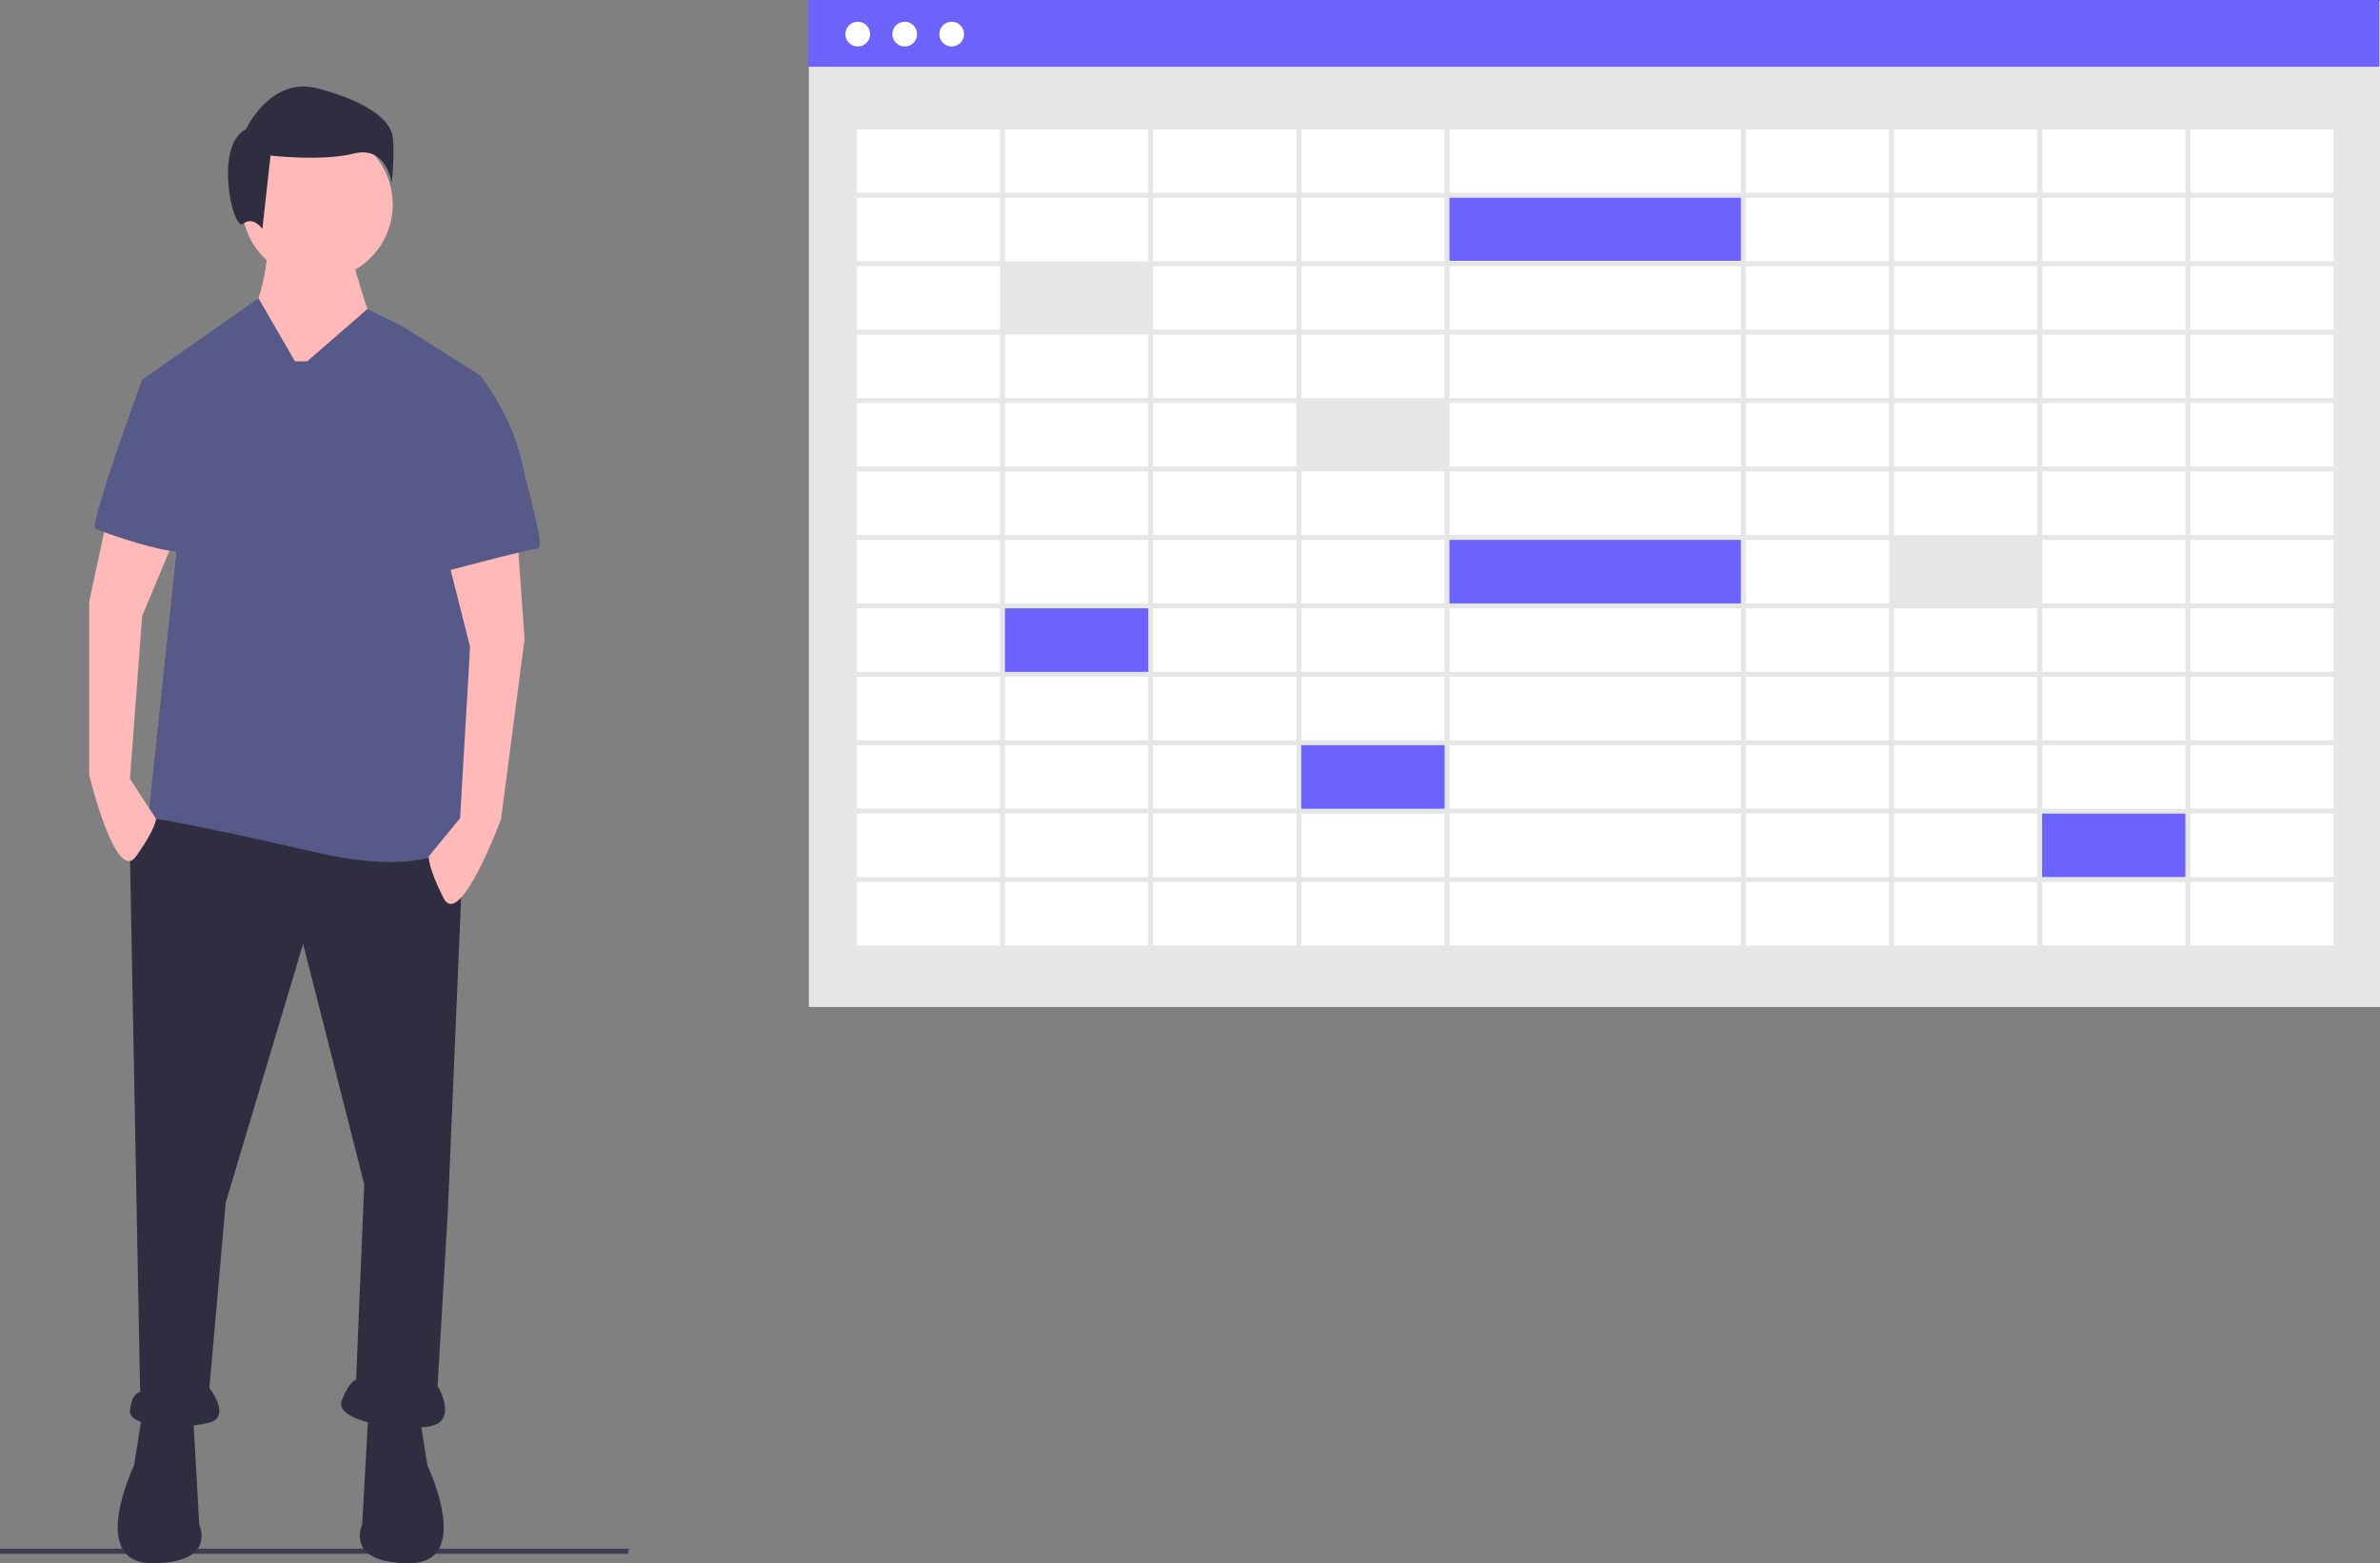 <svg xmlns="http://www.w3.org/2000/svg" id="a120a2c5-c99d-4e41-8f76-3ae6a97ef94f" data-name="Layer 1" viewBox="0 0 976.622 641.533"><rect x="0" y="0" width="976.622" height="641.533" fill="#808080" stroke="none"/><path fill="#e6e6e6" d="M331.897.365h644.725v412.91H331.897z"/><path fill="#fff" d="M350.333 52.155h607.853v336.693H350.333z"/><path fill="#6c63ff" d="M331.622 0h644.725v27.39H331.622z"/><circle cx="351.976" cy="14.003" r="5.077" fill="#fff"/><circle cx="371.246" cy="14.003" r="5.077" fill="#fff"/><circle cx="390.515" cy="14.003" r="5.077" fill="#fff"/><path fill="#e6e6e6" d="M410.569 109.068h61v27h-61z"/><path fill="#e6e6e6" d="M532.569 165.068h61v27h-61z"/><path fill="#6c63ff" d="M410.569 249.068h61v27h-61z"/><path fill="#6c63ff" d="M532.569 305.068h61v27h-61z"/><path fill="#6c63ff" d="M836.569 333.068h61v27h-61z"/><path fill="#e6e6e6" d="M775.569 221.068h61v27h-61z"/><path fill="#6c63ff" d="M593.569 221.068h122v27h-122z"/><path fill="#6c63ff" d="M593.569 80.068h122v27h-122z"/><path fill="#e6e6e6" d="M461.258 180.301v339h610v-339zm608 28.084h-58.8V182.3h58.8zm-362.8 196.583v-26.083h119.6v26.083zm119.6 2v26.083h-119.6v-26.083zm0-112.333v26.083h-119.6v-26.083zm-119.6-2V266.55h119.6v26.084zm0 56.166v-26.083h119.6V348.8zm119.6 2v26.084h-119.6V350.8zm-121.6-30.083h-58.8v-26.083h58.8zm0 2V348.8h-58.8v-26.083zm0 28.083v26.084h-58.8V350.8zm0 28.084v26.083h-58.8v-26.083zm123.6 0h58.8v26.083h-58.8zm0-2V350.8h58.8v26.084zm0-28.084v-26.083h58.8V348.8zm0-28.083v-26.083h58.8v26.083zm0-28.083V266.55h58.8v26.084zm0-28.084v-26.083h58.8v26.083zm-2 0h-119.6v-26.083h119.6zm-121.6 0h-58.8v-26.083h58.8zm0 2v26.084h-58.8V266.55zm-60.8 26.084h-58.8V266.55h58.8zm0 2v26.083h-58.8v-26.083zm0 28.083V348.8h-58.8v-26.083zm0 28.083v26.084h-58.8V350.8zm0 28.084v26.083h-58.8v-26.083zm0 28.083v26.083h-58.8v-26.083zm2 0h58.8v26.083h-58.8zm58.8 28.083v26.083h-58.8v-26.083zm2 0h119.6v26.083h-119.6zm121.6 0h58.8v26.083h-58.8zm0-2v-26.083h58.8v26.083zm60.8-26.083h58.8v26.083h-58.8zm0-2v-26.083h58.8v26.083zm0-28.083V350.8h58.8v26.084zm0-28.084v-26.083h58.8V348.8zm0-28.083v-26.083h58.8v26.083zm0-28.083V266.55h58.8v26.084zm0-28.084v-26.083h58.8v26.083zm0-28.083v-26.083h58.8v26.083zm-2 0h-58.8v-26.083h58.8zm-60.8 0h-119.6v-26.083h119.6zm-121.6 0h-58.8v-26.083h58.8zm-60.8 0h-58.8v-26.083h58.8zm0 2v26.083h-58.8v-26.083zm-60.8 26.083h-58.8v-26.083h58.8zm0 2v26.084h-58.8V266.55zm0 28.084v26.083h-58.8v-26.083zm0 28.083V348.8h-58.8v-26.083zm0 28.083v26.084h-58.8V350.8zm0 28.084v26.083h-58.8v-26.083zm0 28.083v26.083h-58.8v-26.083zm0 28.083v26.083h-58.8v-26.083zm2 0h58.8v26.083h-58.8zm58.8 28.083v26.084h-58.8v-26.084zm2 0h58.8v26.084h-58.8zm60.8 0h119.6v26.084h-119.6zm121.6 0h58.8v26.084h-58.8zm60.8 0h58.8v26.084h-58.8zm0-2v-26.083h58.8v26.083zm60.8-26.083h58.8v26.083h-58.8zm0-2v-26.083h58.8v26.083zm0-28.083v-26.083h58.8v26.083zm0-28.083V350.8h58.8v26.084zm0-28.084v-26.083h58.8V348.8zm0-28.083v-26.083h58.8v26.083zm0-28.083V266.55h58.8v26.084zm0-28.084v-26.083h58.8v26.083zm0-28.083v-26.083h58.8v26.083zm0-28.083V182.3h58.8v26.084zm-2 0h-58.8V182.3h58.8zm-60.8 0h-58.8V182.3h58.8zm-60.8 0h-119.6V182.3h119.6zm-121.6 0h-58.8V182.3h58.8zm-60.8 0h-58.8V182.3h58.8zm-60.8 0h-58.8V182.3h58.8zm0 2v26.083h-58.8v-26.083zm-60.8 26.083h-58.8v-26.083h58.8zm0 2v26.083h-58.8v-26.083zm0 28.083v26.084h-58.8V266.55zm0 28.084v26.083h-58.8v-26.083zm0 28.083V348.8h-58.8v-26.083zm0 28.083v26.084h-58.8V350.8zm0 28.084v26.083h-58.8v-26.083zm0 28.083v26.083h-58.8v-26.083zm0 28.083v26.083h-58.8v-26.083zm0 28.083v26.084h-58.8v-26.084zm2 0h58.8v26.084h-58.8zm58.8 28.084v26.083h-58.8v-26.083zm2 0h58.8v26.083h-58.8zm60.8 0h58.8v26.083h-58.8zm60.8 0h119.6v26.083h-119.6zm121.6 0h58.8v26.083h-58.8zm60.8 0h58.8v26.083h-58.8zm60.8 0h58.8v26.083h-58.8zm0-2v-26.084h58.8v26.084zm60.8-26.084h58.8v26.084h-58.8zm0-2v-26.083h58.8v26.083zm0-28.083v-26.083h58.8v26.083zm0-28.083v-26.083h58.8v26.083zm0-28.083V350.8h58.8v26.084zm0-28.084v-26.083h58.8V348.8zm0-28.083v-26.083h58.8v26.083zm0-28.083V266.55h58.8v26.084zm0-28.084v-26.083h58.8v26.083zm0-28.083v-26.083h58.8v26.083zm-488.4-54.167v26.084h-58.8V182.3zm-58.8 308.917h58.8v26.083h-58.8zm547.2 26.083v-26.083h58.8v26.083z" transform="translate(-111.689 -129.234)"/><path fill="#3f3d56" d="M257.738 637.661H0v-2.106h258.12l-.382 2.106z"/><path fill="#2f2e41" d="M302.12 468.961L295.43 626.97l-4.18 71.062s9.196 15.049-4.18 16.72-38.457-2.507-35.113-10.868 5.852-8.36 5.852-8.36l3.344-80.258-25.08-98.651-31.77 106.175-6.688 76.078s9.197 11.705 0 14.213-33.44 2.508-32.605-5.017 4.18-7.524 4.18-7.524l-4.18-220.71 12.54-19.23z" transform="translate(-111.689 -129.234)"/><path fill="#2f2e41" d="M283.727 709.737l3.344 20.9s19.228 40.13-7.524 40.13-19.229-15.885-19.229-15.885l2.508-45.145z" transform="translate(-111.689 -129.234)"/><path fill="#2f2e41" d="M170.027 709.737l-3.344 20.9s-19.228 40.13 7.525 40.13 19.228-15.885 19.228-15.885l-2.508-45.145z" transform="translate(-111.689 -129.234)"/><path fill="#ffb9b9" d="M255.302 232.366s8.36 30.097 10.032 30.097-15.884 23.409-15.884 23.409l-25.917 14.212-9.196-38.457s8.36-20.9 6.688-31.77z" transform="translate(-111.689 -129.234)"/><circle cx="130.237" cy="83.904" r="30.933" fill="#ffb9b9"/><path fill="#575a89" d="M237.745 277.511l24.716-21.463 14.578 7.25 31.769 20.065s-8.36 180.582-4.18 187.27c0 0-9.197 20.9-63.538 8.36s-68.555-14.212-68.555-14.212l11.705-110.355-14.213-69.39 47.74-33.384 14.962 25.86z" transform="translate(-111.689 -129.234)"/><path fill="#ffb9b9" d="M155.815 341.05l-7.524 35.112v71.063s10.868 45.145 19.228 33.44 8.188-15.41 8.188-15.41l-10.696-16.358 5.016-66.882 13.329-31.905z" transform="translate(-111.689 -129.234)"/><path fill="#ffb9b9" d="M295.72 359.721l8.881 34.96-4.116 70.32-12.829 15.657s-.675 3.838 6.025 17.113 23.612-32.348 23.612-32.348l9.657-74.026-2.688-37.551z" transform="translate(-111.689 -129.234)"/><path fill="#2f2e41" d="M212.665 182.204s10.032-21.736 29.26-16.72 30.098 12.54 30.934 20.064-.418 18.811-.418 18.811-2.09-15.466-15.467-12.122-34.277.836-34.277.836l-3.344 30.097s-3.762-5.434-7.942-2.09-12.123-32.187 1.254-38.876z" transform="translate(-111.689 -129.234)"/><path fill="#575a89" d="M189.256 283.364l-19.229 1.672s-21.736 59.357-19.228 61.03 32.605 11.704 36.785 9.196 1.672-71.898 1.672-71.898z" transform="translate(-111.689 -129.234)"/><path fill="#575a89" d="M302.12 285.036l6.688-1.673s12.54 15.885 16.72 34.277 10.032 36.786 6.688 36.786-43.794 10.875-43.794 10.875z" transform="translate(-111.689 -129.234)"/></svg>